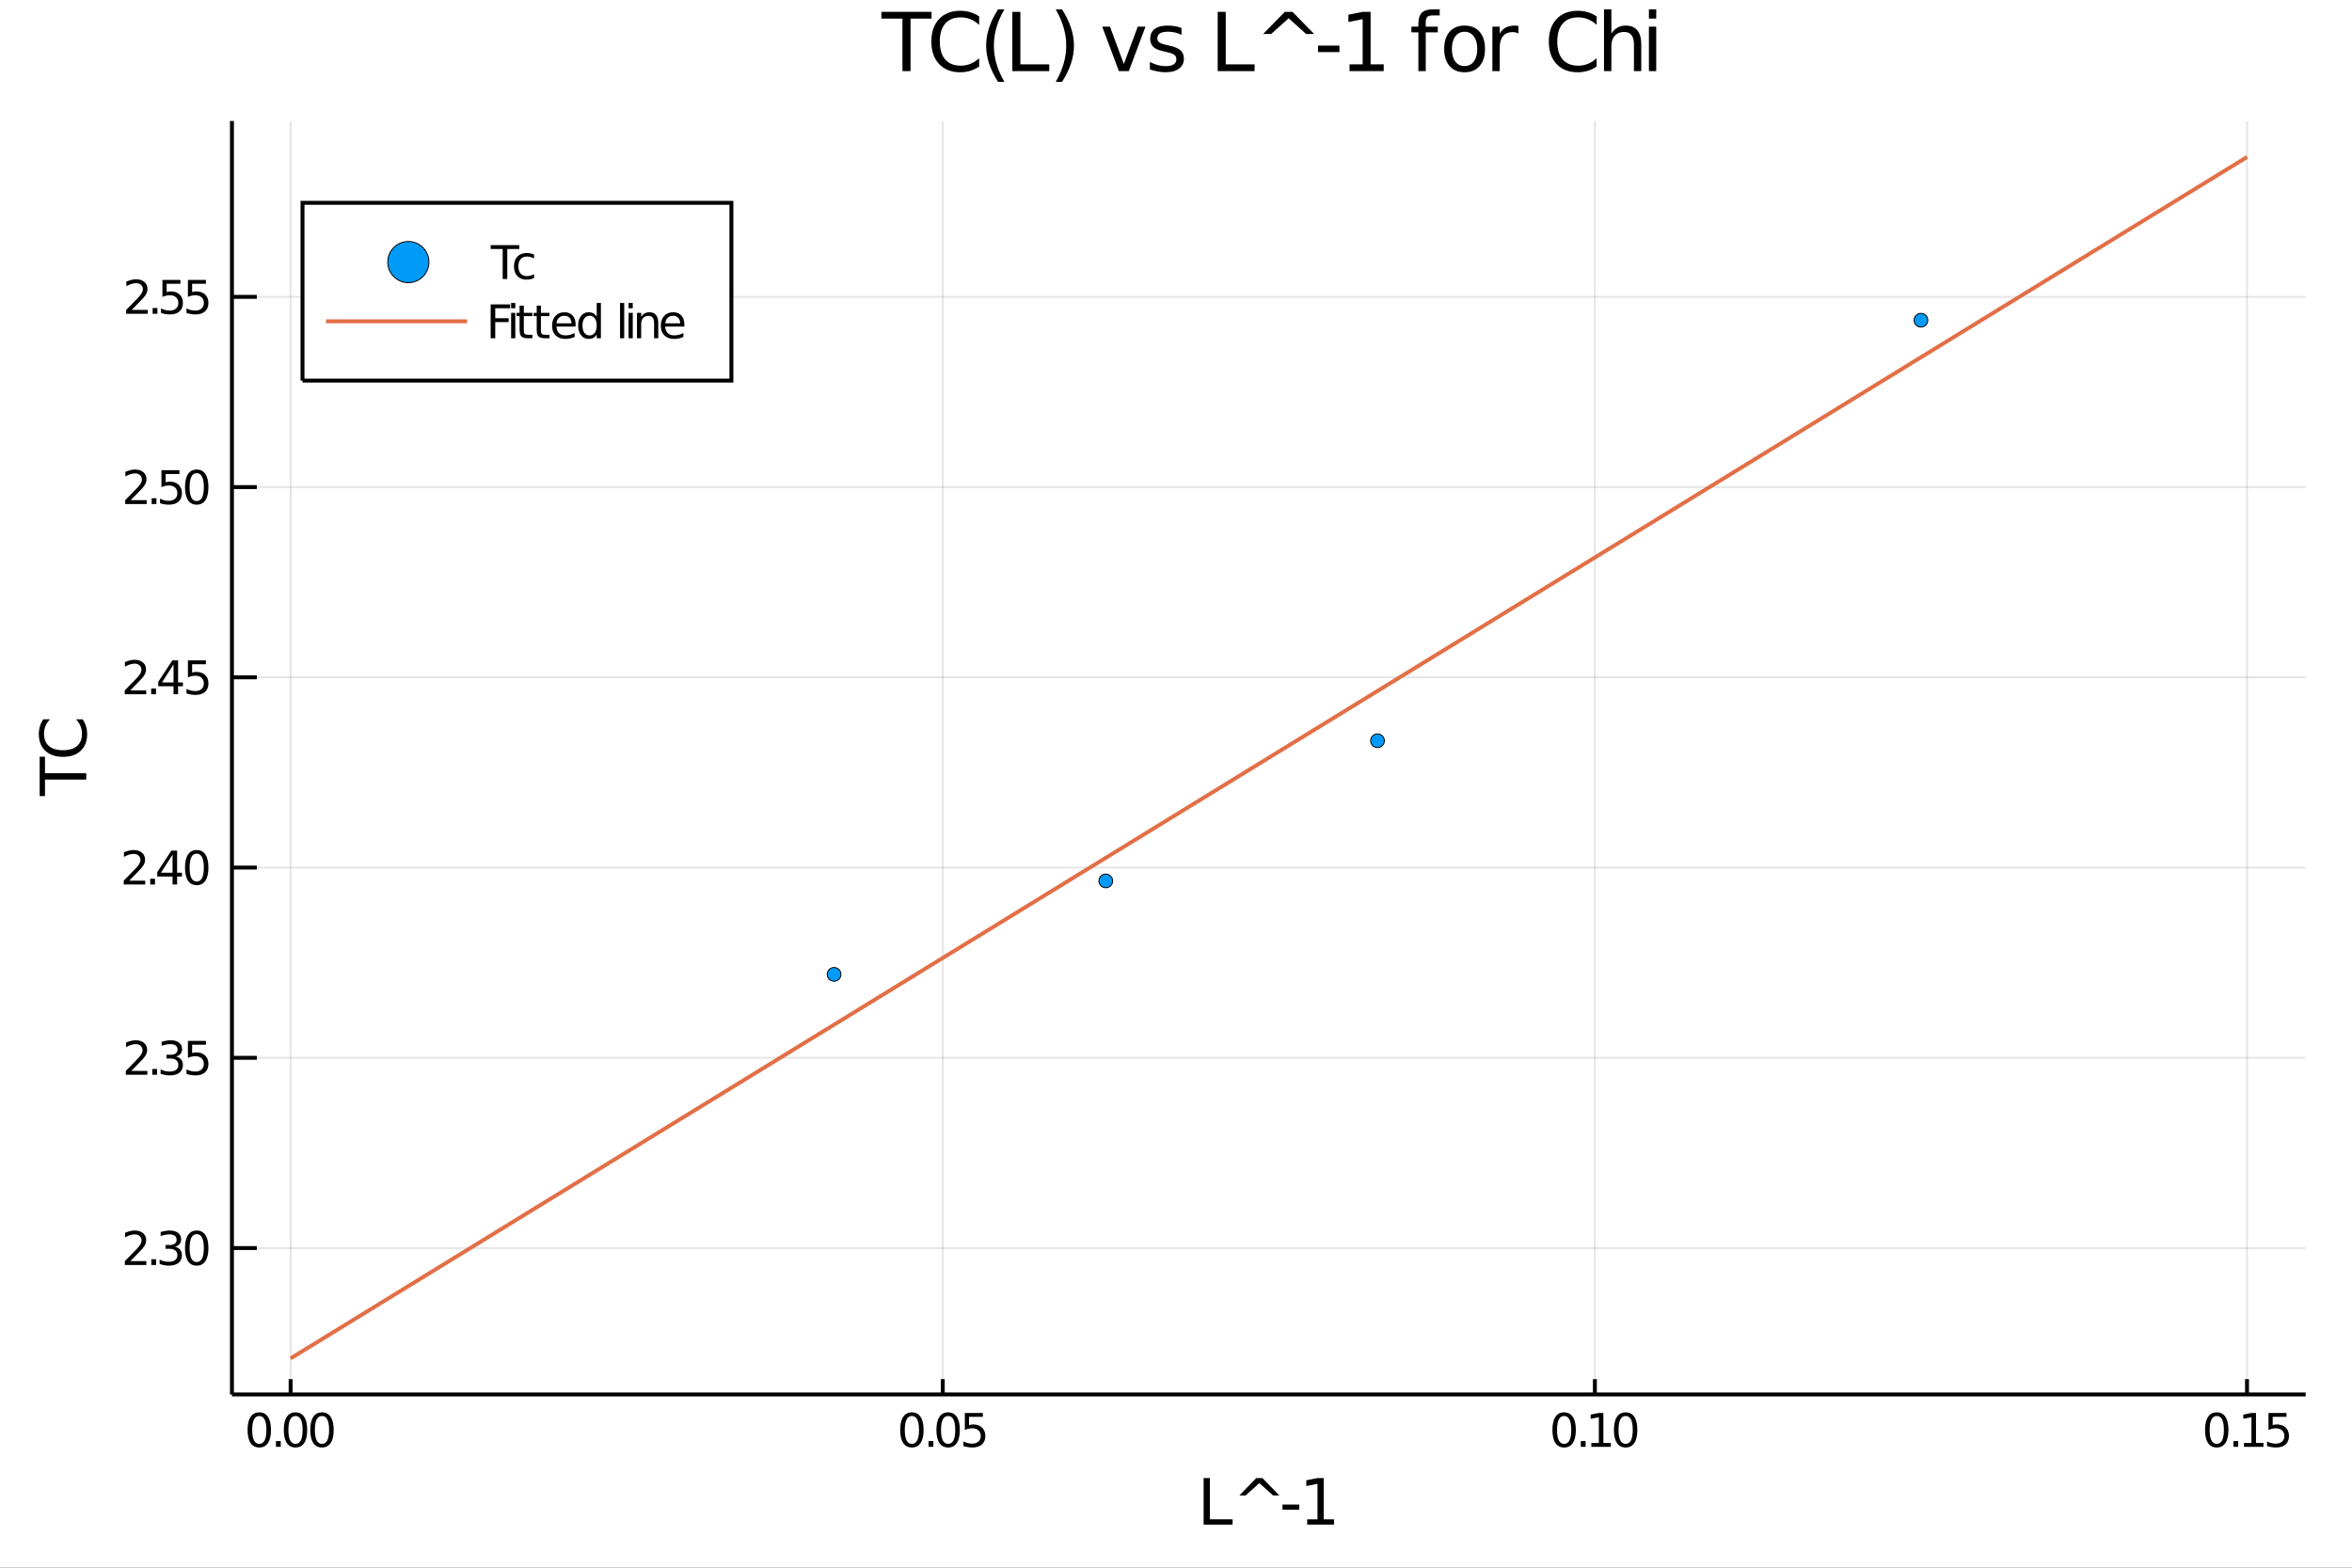 <?xml version="1.0" encoding="utf-8"?>
<svg xmlns="http://www.w3.org/2000/svg" xmlns:xlink="http://www.w3.org/1999/xlink" width="600" height="400" viewBox="0 0 2400 1600">
<rect x="0" y="0" width="2400" height="1600" fill="#333333" stroke="none"/>
<defs>
  <clipPath id="clip2600">
    <rect x="0" y="0" width="2400" height="1600"/>
  </clipPath>
</defs>
<path clip-path="url(#clip2600)" d="
M0 1600 L2400 1600 L2400 0 L0 0  Z
  " fill="#ffffff" fill-rule="evenodd" fill-opacity="1"/>
<defs>
  <clipPath id="clip2601">
    <rect x="480" y="0" width="1681" height="1600"/>
  </clipPath>
</defs>
<path clip-path="url(#clip2600)" d="
M236.672 1423.18 L2352.76 1423.18 L2352.76 123.472 L236.672 123.472  Z
  " fill="#ffffff" fill-rule="evenodd" fill-opacity="1"/>
<defs>
  <clipPath id="clip2602">
    <rect x="236" y="123" width="2117" height="1301"/>
  </clipPath>
</defs>
<polyline clip-path="url(#clip2602)" style="stroke:#000000; stroke-width:2; stroke-opacity:0.1; fill:none" points="
  296.561,1423.18 296.561,123.472 
  "/>
<polyline clip-path="url(#clip2602)" style="stroke:#000000; stroke-width:2; stroke-opacity:0.1; fill:none" points="
  961.996,1423.18 961.996,123.472 
  "/>
<polyline clip-path="url(#clip2602)" style="stroke:#000000; stroke-width:2; stroke-opacity:0.1; fill:none" points="
  1627.43,1423.18 1627.43,123.472 
  "/>
<polyline clip-path="url(#clip2602)" style="stroke:#000000; stroke-width:2; stroke-opacity:0.1; fill:none" points="
  2292.87,1423.18 2292.87,123.472 
  "/>
<polyline clip-path="url(#clip2602)" style="stroke:#000000; stroke-width:2; stroke-opacity:0.1; fill:none" points="
  236.672,1273.78 2352.76,1273.78 
  "/>
<polyline clip-path="url(#clip2602)" style="stroke:#000000; stroke-width:2; stroke-opacity:0.1; fill:none" points="
  236.672,1079.62 2352.76,1079.62 
  "/>
<polyline clip-path="url(#clip2602)" style="stroke:#000000; stroke-width:2; stroke-opacity:0.1; fill:none" points="
  236.672,885.455 2352.76,885.455 
  "/>
<polyline clip-path="url(#clip2602)" style="stroke:#000000; stroke-width:2; stroke-opacity:0.1; fill:none" points="
  236.672,691.292 2352.76,691.292 
  "/>
<polyline clip-path="url(#clip2602)" style="stroke:#000000; stroke-width:2; stroke-opacity:0.1; fill:none" points="
  236.672,497.129 2352.76,497.129 
  "/>
<polyline clip-path="url(#clip2602)" style="stroke:#000000; stroke-width:2; stroke-opacity:0.1; fill:none" points="
  236.672,302.966 2352.76,302.966 
  "/>
<polyline clip-path="url(#clip2600)" style="stroke:#000000; stroke-width:4; stroke-opacity:1; fill:none" points="
  236.672,1423.18 2352.76,1423.18 
  "/>
<polyline clip-path="url(#clip2600)" style="stroke:#000000; stroke-width:4; stroke-opacity:1; fill:none" points="
  236.672,1423.18 236.672,123.472 
  "/>
<polyline clip-path="url(#clip2600)" style="stroke:#000000; stroke-width:4; stroke-opacity:1; fill:none" points="
  296.561,1423.18 296.561,1407.58 
  "/>
<polyline clip-path="url(#clip2600)" style="stroke:#000000; stroke-width:4; stroke-opacity:1; fill:none" points="
  961.996,1423.18 961.996,1407.58 
  "/>
<polyline clip-path="url(#clip2600)" style="stroke:#000000; stroke-width:4; stroke-opacity:1; fill:none" points="
  1627.43,1423.18 1627.43,1407.58 
  "/>
<polyline clip-path="url(#clip2600)" style="stroke:#000000; stroke-width:4; stroke-opacity:1; fill:none" points="
  2292.87,1423.18 2292.87,1407.58 
  "/>
<polyline clip-path="url(#clip2600)" style="stroke:#000000; stroke-width:4; stroke-opacity:1; fill:none" points="
  236.672,1273.78 262.065,1273.78 
  "/>
<polyline clip-path="url(#clip2600)" style="stroke:#000000; stroke-width:4; stroke-opacity:1; fill:none" points="
  236.672,1079.62 262.065,1079.62 
  "/>
<polyline clip-path="url(#clip2600)" style="stroke:#000000; stroke-width:4; stroke-opacity:1; fill:none" points="
  236.672,885.455 262.065,885.455 
  "/>
<polyline clip-path="url(#clip2600)" style="stroke:#000000; stroke-width:4; stroke-opacity:1; fill:none" points="
  236.672,691.292 262.065,691.292 
  "/>
<polyline clip-path="url(#clip2600)" style="stroke:#000000; stroke-width:4; stroke-opacity:1; fill:none" points="
  236.672,497.129 262.065,497.129 
  "/>
<polyline clip-path="url(#clip2600)" style="stroke:#000000; stroke-width:4; stroke-opacity:1; fill:none" points="
  236.672,302.966 262.065,302.966 
  "/>
<path clip-path="url(#clip2600)" d="M 0 0 M264.57 1445.17 Q260.959 1445.17 259.131 1448.74 Q257.325 1452.28 257.325 1459.41 Q257.325 1466.51 259.131 1470.08 Q260.959 1473.62 264.57 1473.62 Q268.205 1473.62 270.01 1470.08 Q271.839 1466.51 271.839 1459.41 Q271.839 1452.28 270.01 1448.74 Q268.205 1445.17 264.57 1445.17 M264.57 1441.47 Q270.38 1441.47 273.436 1446.07 Q276.515 1450.66 276.515 1459.41 Q276.515 1468.13 273.436 1472.74 Q270.38 1477.32 264.57 1477.32 Q258.76 1477.32 255.681 1472.74 Q252.626 1468.13 252.626 1459.41 Q252.626 1450.66 255.681 1446.07 Q258.76 1441.47 264.57 1441.47 Z" fill="#000000" fill-rule="evenodd" fill-opacity="1" /><path clip-path="url(#clip2600)" d="M 0 0 M281.584 1470.77 L286.468 1470.77 L286.468 1476.65 L281.584 1476.65 L281.584 1470.77 Z" fill="#000000" fill-rule="evenodd" fill-opacity="1" /><path clip-path="url(#clip2600)" d="M 0 0 M301.538 1445.17 Q297.927 1445.17 296.098 1448.74 Q294.292 1452.28 294.292 1459.41 Q294.292 1466.51 296.098 1470.08 Q297.927 1473.62 301.538 1473.62 Q305.172 1473.62 306.978 1470.08 Q308.806 1466.51 308.806 1459.41 Q308.806 1452.28 306.978 1448.74 Q305.172 1445.17 301.538 1445.17 M301.538 1441.47 Q307.348 1441.47 310.403 1446.07 Q313.482 1450.66 313.482 1459.41 Q313.482 1468.13 310.403 1472.74 Q307.348 1477.32 301.538 1477.32 Q295.728 1477.32 292.649 1472.74 Q289.593 1468.13 289.593 1459.41 Q289.593 1450.66 292.649 1446.07 Q295.728 1441.47 301.538 1441.47 Z" fill="#000000" fill-rule="evenodd" fill-opacity="1" /><path clip-path="url(#clip2600)" d="M 0 0 M328.551 1445.17 Q324.94 1445.17 323.112 1448.74 Q321.306 1452.28 321.306 1459.41 Q321.306 1466.51 323.112 1470.08 Q324.94 1473.62 328.551 1473.62 Q332.186 1473.62 333.991 1470.08 Q335.82 1466.51 335.82 1459.41 Q335.82 1452.28 333.991 1448.74 Q332.186 1445.17 328.551 1445.17 M328.551 1441.47 Q334.362 1441.47 337.417 1446.07 Q340.496 1450.66 340.496 1459.41 Q340.496 1468.13 337.417 1472.74 Q334.362 1477.32 328.551 1477.32 Q322.741 1477.32 319.663 1472.74 Q316.607 1468.13 316.607 1459.41 Q316.607 1450.66 319.663 1446.07 Q322.741 1441.47 328.551 1441.47 Z" fill="#000000" fill-rule="evenodd" fill-opacity="1" /><path clip-path="url(#clip2600)" d="M 0 0 M930.503 1445.17 Q926.892 1445.17 925.064 1448.74 Q923.258 1452.28 923.258 1459.41 Q923.258 1466.51 925.064 1470.08 Q926.892 1473.62 930.503 1473.62 Q934.138 1473.62 935.943 1470.08 Q937.772 1466.51 937.772 1459.41 Q937.772 1452.28 935.943 1448.74 Q934.138 1445.17 930.503 1445.17 M930.503 1441.47 Q936.313 1441.47 939.369 1446.07 Q942.448 1450.66 942.448 1459.41 Q942.448 1468.13 939.369 1472.74 Q936.313 1477.32 930.503 1477.32 Q924.693 1477.32 921.614 1472.74 Q918.559 1468.13 918.559 1459.41 Q918.559 1450.66 921.614 1446.07 Q924.693 1441.47 930.503 1441.47 Z" fill="#000000" fill-rule="evenodd" fill-opacity="1" /><path clip-path="url(#clip2600)" d="M 0 0 M947.517 1470.77 L952.401 1470.77 L952.401 1476.65 L947.517 1476.65 L947.517 1470.77 Z" fill="#000000" fill-rule="evenodd" fill-opacity="1" /><path clip-path="url(#clip2600)" d="M 0 0 M967.471 1445.17 Q963.86 1445.17 962.031 1448.74 Q960.225 1452.28 960.225 1459.41 Q960.225 1466.51 962.031 1470.08 Q963.86 1473.62 967.471 1473.62 Q971.105 1473.62 972.91 1470.08 Q974.739 1466.51 974.739 1459.41 Q974.739 1452.28 972.91 1448.74 Q971.105 1445.17 967.471 1445.17 M967.471 1441.47 Q973.281 1441.47 976.336 1446.07 Q979.415 1450.66 979.415 1459.41 Q979.415 1468.13 976.336 1472.74 Q973.281 1477.32 967.471 1477.32 Q961.661 1477.32 958.582 1472.74 Q955.526 1468.13 955.526 1459.41 Q955.526 1450.66 958.582 1446.07 Q961.661 1441.47 967.471 1441.47 Z" fill="#000000" fill-rule="evenodd" fill-opacity="1" /><path clip-path="url(#clip2600)" d="M 0 0 M984.531 1442.09 L1002.89 1442.09 L1002.89 1446.03 L988.813 1446.03 L988.813 1454.5 Q989.832 1454.15 990.85 1453.99 Q991.869 1453.8 992.887 1453.8 Q998.674 1453.8 1002.05 1456.98 Q1005.43 1460.15 1005.43 1465.56 Q1005.43 1471.14 1001.96 1474.24 Q998.489 1477.32 992.17 1477.32 Q989.994 1477.32 987.725 1476.95 Q985.48 1476.58 983.072 1475.84 L983.072 1471.14 Q985.156 1472.28 987.378 1472.83 Q989.6 1473.39 992.077 1473.39 Q996.082 1473.39 998.42 1471.28 Q1000.76 1469.18 1000.76 1465.56 Q1000.76 1461.95 998.42 1459.85 Q996.082 1457.74 992.077 1457.74 Q990.202 1457.74 988.327 1458.16 Q986.475 1458.57 984.531 1459.45 L984.531 1442.09 Z" fill="#000000" fill-rule="evenodd" fill-opacity="1" /><path clip-path="url(#clip2600)" d="M 0 0 M1596.05 1445.17 Q1592.44 1445.17 1590.61 1448.74 Q1588.81 1452.28 1588.81 1459.41 Q1588.81 1466.51 1590.61 1470.08 Q1592.44 1473.62 1596.05 1473.62 Q1599.69 1473.62 1601.49 1470.08 Q1603.32 1466.51 1603.32 1459.41 Q1603.32 1452.28 1601.49 1448.74 Q1599.69 1445.17 1596.05 1445.17 M1596.05 1441.47 Q1601.86 1441.47 1604.92 1446.07 Q1608 1450.66 1608 1459.41 Q1608 1468.13 1604.92 1472.74 Q1601.86 1477.32 1596.05 1477.32 Q1590.24 1477.32 1587.17 1472.74 Q1584.11 1468.13 1584.11 1459.41 Q1584.11 1450.66 1587.17 1446.07 Q1590.24 1441.47 1596.05 1441.47 Z" fill="#000000" fill-rule="evenodd" fill-opacity="1" /><path clip-path="url(#clip2600)" d="M 0 0 M1613.07 1470.77 L1617.95 1470.77 L1617.95 1476.65 L1613.07 1476.65 L1613.07 1470.77 Z" fill="#000000" fill-rule="evenodd" fill-opacity="1" /><path clip-path="url(#clip2600)" d="M 0 0 M1623.83 1472.72 L1631.47 1472.72 L1631.47 1446.35 L1623.16 1448.02 L1623.16 1443.76 L1631.42 1442.09 L1636.1 1442.09 L1636.1 1472.72 L1643.74 1472.72 L1643.74 1476.65 L1623.83 1476.65 L1623.83 1472.72 Z" fill="#000000" fill-rule="evenodd" fill-opacity="1" /><path clip-path="url(#clip2600)" d="M 0 0 M1658.81 1445.17 Q1655.2 1445.17 1653.37 1448.74 Q1651.56 1452.28 1651.56 1459.41 Q1651.56 1466.51 1653.37 1470.08 Q1655.2 1473.62 1658.81 1473.62 Q1662.44 1473.62 1664.25 1470.08 Q1666.08 1466.51 1666.08 1459.41 Q1666.08 1452.28 1664.25 1448.74 Q1662.44 1445.17 1658.81 1445.17 M1658.81 1441.47 Q1664.62 1441.47 1667.67 1446.07 Q1670.75 1450.66 1670.75 1459.41 Q1670.75 1468.13 1667.67 1472.74 Q1664.62 1477.32 1658.81 1477.32 Q1653 1477.32 1649.92 1472.74 Q1646.86 1468.13 1646.86 1459.41 Q1646.86 1450.66 1649.92 1446.07 Q1653 1441.47 1658.81 1441.47 Z" fill="#000000" fill-rule="evenodd" fill-opacity="1" /><path clip-path="url(#clip2600)" d="M 0 0 M2261.99 1445.17 Q2258.38 1445.17 2256.55 1448.74 Q2254.74 1452.28 2254.74 1459.41 Q2254.74 1466.51 2256.55 1470.08 Q2258.38 1473.62 2261.99 1473.62 Q2265.62 1473.62 2267.43 1470.08 Q2269.26 1466.51 2269.26 1459.41 Q2269.26 1452.28 2267.43 1448.74 Q2265.62 1445.17 2261.99 1445.17 M2261.99 1441.47 Q2267.8 1441.47 2270.85 1446.07 Q2273.93 1450.66 2273.93 1459.41 Q2273.93 1468.13 2270.85 1472.74 Q2267.8 1477.32 2261.99 1477.32 Q2256.18 1477.32 2253.1 1472.74 Q2250.04 1468.13 2250.04 1459.41 Q2250.04 1450.66 2253.1 1446.07 Q2256.18 1441.47 2261.99 1441.47 Z" fill="#000000" fill-rule="evenodd" fill-opacity="1" /><path clip-path="url(#clip2600)" d="M 0 0 M2279 1470.77 L2283.89 1470.77 L2283.89 1476.65 L2279 1476.65 L2279 1470.77 Z" fill="#000000" fill-rule="evenodd" fill-opacity="1" /><path clip-path="url(#clip2600)" d="M 0 0 M2289.76 1472.72 L2297.4 1472.72 L2297.4 1446.35 L2289.09 1448.02 L2289.09 1443.76 L2297.36 1442.09 L2302.03 1442.09 L2302.03 1472.72 L2309.67 1472.72 L2309.67 1476.65 L2289.76 1476.65 L2289.76 1472.72 Z" fill="#000000" fill-rule="evenodd" fill-opacity="1" /><path clip-path="url(#clip2600)" d="M 0 0 M2314.79 1442.09 L2333.14 1442.09 L2333.14 1446.03 L2319.07 1446.03 L2319.07 1454.5 Q2320.09 1454.15 2321.11 1453.99 Q2322.13 1453.8 2323.14 1453.8 Q2328.93 1453.8 2332.31 1456.98 Q2335.69 1460.15 2335.69 1465.56 Q2335.69 1471.14 2332.22 1474.24 Q2328.75 1477.32 2322.43 1477.32 Q2320.25 1477.32 2317.98 1476.95 Q2315.74 1476.58 2313.33 1475.84 L2313.33 1471.14 Q2315.41 1472.28 2317.64 1472.83 Q2319.86 1473.39 2322.33 1473.39 Q2326.34 1473.39 2328.68 1471.28 Q2331.01 1469.18 2331.01 1465.56 Q2331.01 1461.95 2328.68 1459.85 Q2326.34 1457.74 2322.33 1457.74 Q2320.46 1457.74 2318.58 1458.16 Q2316.73 1458.57 2314.79 1459.45 L2314.79 1442.09 Z" fill="#000000" fill-rule="evenodd" fill-opacity="1" /><path clip-path="url(#clip2600)" d="M 0 0 M133.019 1287.13 L149.339 1287.13 L149.339 1291.06 L127.394 1291.06 L127.394 1287.13 Q130.056 1284.37 134.64 1279.74 Q139.246 1275.09 140.427 1273.75 Q142.672 1271.22 143.552 1269.49 Q144.455 1267.73 144.455 1266.04 Q144.455 1263.28 142.51 1261.55 Q140.589 1259.81 137.487 1259.81 Q135.288 1259.81 132.834 1260.58 Q130.404 1261.34 127.626 1262.89 L127.626 1258.17 Q130.45 1257.03 132.904 1256.45 Q135.357 1255.88 137.394 1255.88 Q142.765 1255.88 145.959 1258.56 Q149.154 1261.25 149.154 1265.74 Q149.154 1267.87 148.343 1269.79 Q147.556 1271.69 145.45 1274.28 Q144.871 1274.95 141.769 1278.17 Q138.667 1281.36 133.019 1287.13 Z" fill="#000000" fill-rule="evenodd" fill-opacity="1" /><path clip-path="url(#clip2600)" d="M 0 0 M154.408 1285.18 L159.292 1285.18 L159.292 1291.06 L154.408 1291.06 L154.408 1285.18 Z" fill="#000000" fill-rule="evenodd" fill-opacity="1" /><path clip-path="url(#clip2600)" d="M 0 0 M178.528 1272.43 Q181.885 1273.14 183.76 1275.41 Q185.658 1277.68 185.658 1281.01 Q185.658 1286.13 182.139 1288.93 Q178.621 1291.73 172.14 1291.73 Q169.964 1291.73 167.649 1291.29 Q165.357 1290.88 162.903 1290.02 L162.903 1285.51 Q164.848 1286.64 167.163 1287.22 Q169.478 1287.8 172.001 1287.8 Q176.399 1287.8 178.69 1286.06 Q181.005 1284.33 181.005 1281.01 Q181.005 1277.96 178.852 1276.25 Q176.723 1274.51 172.903 1274.51 L168.876 1274.51 L168.876 1270.67 L173.089 1270.67 Q176.538 1270.67 178.366 1269.3 Q180.195 1267.91 180.195 1265.32 Q180.195 1262.66 178.297 1261.25 Q176.422 1259.81 172.903 1259.81 Q170.982 1259.81 168.783 1260.23 Q166.584 1260.64 163.945 1261.52 L163.945 1257.36 Q166.607 1256.62 168.922 1256.25 Q171.26 1255.88 173.32 1255.88 Q178.644 1255.88 181.746 1258.31 Q184.848 1260.71 184.848 1264.83 Q184.848 1267.7 183.204 1269.7 Q181.561 1271.66 178.528 1272.43 Z" fill="#000000" fill-rule="evenodd" fill-opacity="1" /><path clip-path="url(#clip2600)" d="M 0 0 M200.727 1259.58 Q197.116 1259.58 195.288 1263.14 Q193.482 1266.69 193.482 1273.82 Q193.482 1280.92 195.288 1284.49 Q197.116 1288.03 200.727 1288.03 Q204.362 1288.03 206.167 1284.49 Q207.996 1280.92 207.996 1273.82 Q207.996 1266.69 206.167 1263.14 Q204.362 1259.58 200.727 1259.58 M200.727 1255.88 Q206.538 1255.88 209.593 1260.48 Q212.672 1265.07 212.672 1273.82 Q212.672 1282.54 209.593 1287.15 Q206.538 1291.73 200.727 1291.73 Q194.917 1291.73 191.839 1287.15 Q188.783 1282.54 188.783 1273.82 Q188.783 1265.07 191.839 1260.48 Q194.917 1255.88 200.727 1255.88 Z" fill="#000000" fill-rule="evenodd" fill-opacity="1" /><path clip-path="url(#clip2600)" d="M 0 0 M134.015 1092.96 L150.334 1092.96 L150.334 1096.9 L128.39 1096.9 L128.39 1092.96 Q131.052 1090.21 135.635 1085.58 Q140.242 1080.93 141.422 1079.58 Q143.667 1077.06 144.547 1075.32 Q145.45 1073.56 145.45 1071.88 Q145.45 1069.12 143.505 1067.38 Q141.584 1065.65 138.482 1065.65 Q136.283 1065.65 133.83 1066.41 Q131.399 1067.18 128.621 1068.73 L128.621 1064 Q131.445 1062.87 133.899 1062.29 Q136.353 1061.71 138.39 1061.71 Q143.76 1061.71 146.954 1064.4 Q150.149 1067.08 150.149 1071.57 Q150.149 1073.7 149.339 1075.63 Q148.552 1077.52 146.445 1080.12 Q145.867 1080.79 142.765 1084 Q139.663 1087.2 134.015 1092.96 Z" fill="#000000" fill-rule="evenodd" fill-opacity="1" /><path clip-path="url(#clip2600)" d="M 0 0 M155.404 1091.02 L160.288 1091.02 L160.288 1096.9 L155.404 1096.9 L155.404 1091.02 Z" fill="#000000" fill-rule="evenodd" fill-opacity="1" /><path clip-path="url(#clip2600)" d="M 0 0 M179.524 1078.26 Q182.88 1078.98 184.755 1081.25 Q186.653 1083.52 186.653 1086.85 Q186.653 1091.97 183.135 1094.77 Q179.616 1097.57 173.135 1097.57 Q170.959 1097.57 168.644 1097.13 Q166.353 1096.71 163.899 1095.86 L163.899 1091.34 Q165.843 1092.48 168.158 1093.06 Q170.473 1093.63 172.996 1093.63 Q177.394 1093.63 179.686 1091.9 Q182.001 1090.16 182.001 1086.85 Q182.001 1083.8 179.848 1082.08 Q177.718 1080.35 173.899 1080.35 L169.871 1080.35 L169.871 1076.5 L174.084 1076.5 Q177.533 1076.5 179.362 1075.14 Q181.19 1073.75 181.19 1071.16 Q181.19 1068.5 179.292 1067.08 Q177.417 1065.65 173.899 1065.65 Q171.978 1065.65 169.778 1066.06 Q167.579 1066.48 164.941 1067.36 L164.941 1063.19 Q167.603 1062.45 169.917 1062.08 Q172.255 1061.71 174.315 1061.71 Q179.64 1061.71 182.741 1064.14 Q185.843 1066.55 185.843 1070.67 Q185.843 1073.54 184.2 1075.53 Q182.556 1077.5 179.524 1078.26 Z" fill="#000000" fill-rule="evenodd" fill-opacity="1" /><path clip-path="url(#clip2600)" d="M 0 0 M191.769 1062.34 L210.125 1062.34 L210.125 1066.27 L196.051 1066.27 L196.051 1074.75 Q197.07 1074.4 198.088 1074.24 Q199.107 1074.05 200.126 1074.05 Q205.913 1074.05 209.292 1077.22 Q212.672 1080.39 212.672 1085.81 Q212.672 1091.39 209.2 1094.49 Q205.727 1097.57 199.408 1097.57 Q197.232 1097.57 194.963 1097.2 Q192.718 1096.83 190.311 1096.09 L190.311 1091.39 Q192.394 1092.52 194.616 1093.08 Q196.838 1093.63 199.315 1093.63 Q203.32 1093.63 205.658 1091.53 Q207.996 1089.42 207.996 1085.81 Q207.996 1082.2 205.658 1080.09 Q203.32 1077.99 199.315 1077.99 Q197.44 1077.99 195.565 1078.4 Q193.713 1078.82 191.769 1079.7 L191.769 1062.34 Z" fill="#000000" fill-rule="evenodd" fill-opacity="1" /><path clip-path="url(#clip2600)" d="M 0 0 M131.885 898.8 L148.204 898.8 L148.204 902.735 L126.26 902.735 L126.26 898.8 Q128.922 896.045 133.505 891.416 Q138.112 886.763 139.292 885.42 Q141.538 882.897 142.417 881.161 Q143.32 879.402 143.32 877.712 Q143.32 874.957 141.376 873.221 Q139.455 871.485 136.353 871.485 Q134.154 871.485 131.7 872.249 Q129.269 873.013 126.492 874.564 L126.492 869.842 Q129.316 868.708 131.769 868.129 Q134.223 867.55 136.26 867.55 Q141.63 867.55 144.825 870.235 Q148.019 872.92 148.019 877.411 Q148.019 879.541 147.209 881.462 Q146.422 883.36 144.316 885.953 Q143.737 886.624 140.635 889.842 Q137.533 893.036 131.885 898.8 Z" fill="#000000" fill-rule="evenodd" fill-opacity="1" /><path clip-path="url(#clip2600)" d="M 0 0 M153.274 896.856 L158.158 896.856 L158.158 902.735 L153.274 902.735 L153.274 896.856 Z" fill="#000000" fill-rule="evenodd" fill-opacity="1" /><path clip-path="url(#clip2600)" d="M 0 0 M176.075 872.249 L164.269 890.698 L176.075 890.698 L176.075 872.249 M174.848 868.175 L180.727 868.175 L180.727 890.698 L185.658 890.698 L185.658 894.587 L180.727 894.587 L180.727 902.735 L176.075 902.735 L176.075 894.587 L160.473 894.587 L160.473 890.073 L174.848 868.175 Z" fill="#000000" fill-rule="evenodd" fill-opacity="1" /><path clip-path="url(#clip2600)" d="M 0 0 M200.727 871.254 Q197.116 871.254 195.288 874.819 Q193.482 878.36 193.482 885.49 Q193.482 892.596 195.288 896.161 Q197.116 899.703 200.727 899.703 Q204.362 899.703 206.167 896.161 Q207.996 892.596 207.996 885.49 Q207.996 878.36 206.167 874.819 Q204.362 871.254 200.727 871.254 M200.727 867.55 Q206.538 867.55 209.593 872.157 Q212.672 876.74 212.672 885.49 Q212.672 894.217 209.593 898.823 Q206.538 903.406 200.727 903.406 Q194.917 903.406 191.839 898.823 Q188.783 894.217 188.783 885.49 Q188.783 876.74 191.839 872.157 Q194.917 867.55 200.727 867.55 Z" fill="#000000" fill-rule="evenodd" fill-opacity="1" /><path clip-path="url(#clip2600)" d="M 0 0 M132.88 704.637 L149.2 704.637 L149.2 708.572 L127.256 708.572 L127.256 704.637 Q129.918 701.882 134.501 697.253 Q139.107 692.6 140.288 691.257 Q142.533 688.734 143.413 686.998 Q144.316 685.239 144.316 683.549 Q144.316 680.794 142.371 679.058 Q140.45 677.322 137.348 677.322 Q135.149 677.322 132.695 678.086 Q130.265 678.85 127.487 680.401 L127.487 675.679 Q130.311 674.545 132.765 673.966 Q135.218 673.387 137.255 673.387 Q142.626 673.387 145.82 676.072 Q149.015 678.757 149.015 683.248 Q149.015 685.378 148.204 687.299 Q147.417 689.197 145.311 691.79 Q144.732 692.461 141.63 695.679 Q138.529 698.873 132.88 704.637 Z" fill="#000000" fill-rule="evenodd" fill-opacity="1" /><path clip-path="url(#clip2600)" d="M 0 0 M154.269 702.693 L159.153 702.693 L159.153 708.572 L154.269 708.572 L154.269 702.693 Z" fill="#000000" fill-rule="evenodd" fill-opacity="1" /><path clip-path="url(#clip2600)" d="M 0 0 M177.07 678.086 L165.265 696.535 L177.07 696.535 L177.07 678.086 M175.843 674.012 L181.723 674.012 L181.723 696.535 L186.653 696.535 L186.653 700.424 L181.723 700.424 L181.723 708.572 L177.07 708.572 L177.07 700.424 L161.468 700.424 L161.468 695.91 L175.843 674.012 Z" fill="#000000" fill-rule="evenodd" fill-opacity="1" /><path clip-path="url(#clip2600)" d="M 0 0 M191.769 674.012 L210.125 674.012 L210.125 677.947 L196.051 677.947 L196.051 686.419 Q197.07 686.072 198.088 685.91 Q199.107 685.725 200.126 685.725 Q205.913 685.725 209.292 688.896 Q212.672 692.068 212.672 697.484 Q212.672 703.063 209.2 706.165 Q205.727 709.243 199.408 709.243 Q197.232 709.243 194.963 708.873 Q192.718 708.503 190.311 707.762 L190.311 703.063 Q192.394 704.197 194.616 704.753 Q196.838 705.308 199.315 705.308 Q203.32 705.308 205.658 703.202 Q207.996 701.095 207.996 697.484 Q207.996 693.873 205.658 691.767 Q203.32 689.66 199.315 689.66 Q197.44 689.66 195.565 690.077 Q193.713 690.494 191.769 691.373 L191.769 674.012 Z" fill="#000000" fill-rule="evenodd" fill-opacity="1" /><path clip-path="url(#clip2600)" d="M 0 0 M133.367 510.474 L149.686 510.474 L149.686 514.409 L127.742 514.409 L127.742 510.474 Q130.404 507.719 134.987 503.09 Q139.593 498.437 140.774 497.094 Q143.019 494.571 143.899 492.835 Q144.802 491.076 144.802 489.386 Q144.802 486.631 142.857 484.895 Q140.936 483.159 137.834 483.159 Q135.635 483.159 133.181 483.923 Q130.751 484.687 127.973 486.238 L127.973 481.516 Q130.797 480.382 133.251 479.803 Q135.705 479.224 137.742 479.224 Q143.112 479.224 146.306 481.909 Q149.501 484.594 149.501 489.085 Q149.501 491.215 148.691 493.136 Q147.904 495.034 145.797 497.627 Q145.218 498.298 142.117 501.516 Q139.015 504.71 133.367 510.474 Z" fill="#000000" fill-rule="evenodd" fill-opacity="1" /><path clip-path="url(#clip2600)" d="M 0 0 M154.755 508.53 L159.64 508.53 L159.64 514.409 L154.755 514.409 L154.755 508.53 Z" fill="#000000" fill-rule="evenodd" fill-opacity="1" /><path clip-path="url(#clip2600)" d="M 0 0 M164.755 479.849 L183.112 479.849 L183.112 483.784 L169.038 483.784 L169.038 492.256 Q170.056 491.909 171.075 491.747 Q172.093 491.562 173.112 491.562 Q178.899 491.562 182.278 494.733 Q185.658 497.905 185.658 503.321 Q185.658 508.9 182.186 512.002 Q178.714 515.08 172.394 515.08 Q170.218 515.08 167.95 514.71 Q165.704 514.34 163.297 513.599 L163.297 508.9 Q165.38 510.034 167.603 510.59 Q169.825 511.145 172.302 511.145 Q176.306 511.145 178.644 509.039 Q180.982 506.932 180.982 503.321 Q180.982 499.71 178.644 497.604 Q176.306 495.497 172.302 495.497 Q170.427 495.497 168.552 495.914 Q166.7 496.331 164.755 497.21 L164.755 479.849 Z" fill="#000000" fill-rule="evenodd" fill-opacity="1" /><path clip-path="url(#clip2600)" d="M 0 0 M200.727 482.928 Q197.116 482.928 195.288 486.493 Q193.482 490.034 193.482 497.164 Q193.482 504.27 195.288 507.835 Q197.116 511.377 200.727 511.377 Q204.362 511.377 206.167 507.835 Q207.996 504.27 207.996 497.164 Q207.996 490.034 206.167 486.493 Q204.362 482.928 200.727 482.928 M200.727 479.224 Q206.538 479.224 209.593 483.831 Q212.672 488.414 212.672 497.164 Q212.672 505.891 209.593 510.497 Q206.538 515.08 200.727 515.08 Q194.917 515.08 191.839 510.497 Q188.783 505.891 188.783 497.164 Q188.783 488.414 191.839 483.831 Q194.917 479.224 200.727 479.224 Z" fill="#000000" fill-rule="evenodd" fill-opacity="1" /><path clip-path="url(#clip2600)" d="M 0 0 M134.362 316.311 L150.681 316.311 L150.681 320.246 L128.737 320.246 L128.737 316.311 Q131.399 313.556 135.982 308.927 Q140.589 304.274 141.769 302.931 Q144.015 300.408 144.894 298.672 Q145.797 296.913 145.797 295.223 Q145.797 292.468 143.853 290.732 Q141.931 288.996 138.83 288.996 Q136.63 288.996 134.177 289.76 Q131.746 290.524 128.968 292.075 L128.968 287.353 Q131.793 286.219 134.246 285.64 Q136.7 285.061 138.737 285.061 Q144.107 285.061 147.302 287.746 Q150.496 290.431 150.496 294.922 Q150.496 297.052 149.686 298.973 Q148.899 300.871 146.792 303.464 Q146.214 304.135 143.112 307.353 Q140.01 310.547 134.362 316.311 Z" fill="#000000" fill-rule="evenodd" fill-opacity="1" /><path clip-path="url(#clip2600)" d="M 0 0 M155.751 314.367 L160.635 314.367 L160.635 320.246 L155.751 320.246 L155.751 314.367 Z" fill="#000000" fill-rule="evenodd" fill-opacity="1" /><path clip-path="url(#clip2600)" d="M 0 0 M165.751 285.686 L184.107 285.686 L184.107 289.621 L170.033 289.621 L170.033 298.093 Q171.052 297.746 172.07 297.584 Q173.089 297.399 174.107 297.399 Q179.894 297.399 183.274 300.57 Q186.653 303.742 186.653 309.158 Q186.653 314.737 183.181 317.839 Q179.709 320.917 173.39 320.917 Q171.214 320.917 168.945 320.547 Q166.7 320.177 164.292 319.436 L164.292 314.737 Q166.376 315.871 168.598 316.427 Q170.82 316.982 173.297 316.982 Q177.302 316.982 179.64 314.876 Q181.977 312.769 181.977 309.158 Q181.977 305.547 179.64 303.441 Q177.302 301.334 173.297 301.334 Q171.422 301.334 169.547 301.751 Q167.695 302.168 165.751 303.047 L165.751 285.686 Z" fill="#000000" fill-rule="evenodd" fill-opacity="1" /><path clip-path="url(#clip2600)" d="M 0 0 M191.769 285.686 L210.125 285.686 L210.125 289.621 L196.051 289.621 L196.051 298.093 Q197.07 297.746 198.088 297.584 Q199.107 297.399 200.126 297.399 Q205.913 297.399 209.292 300.57 Q212.672 303.742 212.672 309.158 Q212.672 314.737 209.2 317.839 Q205.727 320.917 199.408 320.917 Q197.232 320.917 194.963 320.547 Q192.718 320.177 190.311 319.436 L190.311 314.737 Q192.394 315.871 194.616 316.427 Q196.838 316.982 199.315 316.982 Q203.32 316.982 205.658 314.876 Q207.996 312.769 207.996 309.158 Q207.996 305.547 205.658 303.441 Q203.32 301.334 199.315 301.334 Q197.44 301.334 195.565 301.751 Q193.713 302.168 191.769 303.047 L191.769 285.686 Z" fill="#000000" fill-rule="evenodd" fill-opacity="1" /><path clip-path="url(#clip2600)" d="M 0 0 M899.406 12.096 L950.569 12.096 L950.569 18.983 L929.099 18.983 L929.099 72.576 L920.876 72.576 L920.876 18.983 L899.406 18.983 L899.406 12.096 Z" fill="#000000" fill-rule="evenodd" fill-opacity="1" /><path clip-path="url(#clip2600)" d="M 0 0 M999.14 16.755 L999.14 25.383 Q995.008 21.535 990.309 19.631 Q985.65 17.727 980.384 17.727 Q970.014 17.727 964.504 24.087 Q958.995 30.406 958.995 42.397 Q958.995 54.347 964.504 60.707 Q970.014 67.026 980.384 67.026 Q985.65 67.026 990.309 65.122 Q995.008 63.218 999.14 59.37 L999.14 67.918 Q994.846 70.834 990.025 72.292 Q985.245 73.751 979.898 73.751 Q966.165 73.751 958.266 65.365 Q950.367 56.94 950.367 42.397 Q950.367 27.814 958.266 19.428 Q966.165 11.002 979.898 11.002 Q985.326 11.002 990.106 12.461 Q994.927 13.878 999.14 16.755 Z" fill="#000000" fill-rule="evenodd" fill-opacity="1" /><path clip-path="url(#clip2600)" d="M 0 0 M1024.86 9.625 Q1019.43 18.942 1016.8 28.057 Q1014.17 37.171 1014.17 46.529 Q1014.17 55.886 1016.8 65.082 Q1019.48 74.237 1024.86 83.513 L1018.38 83.513 Q1012.31 73.994 1009.27 64.798 Q1006.27 55.603 1006.27 46.529 Q1006.27 37.495 1009.27 28.34 Q1012.26 19.185 1018.38 9.625 L1024.86 9.625 Z" fill="#000000" fill-rule="evenodd" fill-opacity="1" /><path clip-path="url(#clip2600)" d="M 0 0 M1033.01 12.096 L1041.19 12.096 L1041.19 65.689 L1070.64 65.689 L1070.64 72.576 L1033.01 72.576 L1033.01 12.096 Z" fill="#000000" fill-rule="evenodd" fill-opacity="1" /><path clip-path="url(#clip2600)" d="M 0 0 M1077.28 9.625 L1083.76 9.625 Q1089.84 19.185 1092.84 28.34 Q1095.88 37.495 1095.88 46.529 Q1095.88 55.603 1092.84 64.798 Q1089.84 73.994 1083.76 83.513 L1077.28 83.513 Q1082.67 74.237 1085.3 65.082 Q1087.98 55.886 1087.98 46.529 Q1087.98 37.171 1085.3 28.057 Q1082.67 18.942 1077.28 9.625 Z" fill="#000000" fill-rule="evenodd" fill-opacity="1" /><path clip-path="url(#clip2600)" d="M 0 0 M1124.72 27.206 L1132.62 27.206 L1146.8 65.284 L1160.97 27.206 L1168.87 27.206 L1151.86 72.576 L1141.73 72.576 L1124.72 27.206 Z" fill="#000000" fill-rule="evenodd" fill-opacity="1" /><path clip-path="url(#clip2600)" d="M 0 0 M1205.61 28.543 L1205.61 35.591 Q1202.45 33.971 1199.05 33.161 Q1195.65 32.35 1192 32.35 Q1186.45 32.35 1183.66 34.052 Q1180.9 35.753 1180.9 39.156 Q1180.9 41.749 1182.89 43.248 Q1184.87 44.706 1190.87 46.043 L1193.42 46.61 Q1201.36 48.311 1204.68 51.43 Q1208.04 54.509 1208.04 60.059 Q1208.04 66.378 1203.02 70.064 Q1198.04 73.751 1189.29 73.751 Q1185.64 73.751 1181.67 73.022 Q1177.74 72.333 1173.37 70.915 L1173.37 63.218 Q1177.5 65.365 1181.51 66.459 Q1185.52 67.512 1189.45 67.512 Q1194.72 67.512 1197.55 65.73 Q1200.39 63.907 1200.39 60.626 Q1200.39 57.588 1198.32 55.967 Q1196.3 54.347 1189.37 52.848 L1186.78 52.24 Q1179.85 50.782 1176.77 47.785 Q1173.69 44.746 1173.69 39.48 Q1173.69 33.08 1178.23 29.596 Q1182.77 26.112 1191.11 26.112 Q1195.24 26.112 1198.89 26.72 Q1202.54 27.327 1205.61 28.543 Z" fill="#000000" fill-rule="evenodd" fill-opacity="1" /><path clip-path="url(#clip2600)" d="M 0 0 M1242.56 12.096 L1250.74 12.096 L1250.74 65.689 L1280.19 65.689 L1280.19 72.576 L1242.56 72.576 L1242.56 12.096 Z" fill="#000000" fill-rule="evenodd" fill-opacity="1" /><path clip-path="url(#clip2600)" d="M 0 0 M1318.92 12.096 L1340.91 34.66 L1332.77 34.66 L1314.95 18.659 L1297.12 34.66 L1288.98 34.66 L1310.98 12.096 L1318.92 12.096 Z" fill="#000000" fill-rule="evenodd" fill-opacity="1" /><path clip-path="url(#clip2600)" d="M 0 0 M1344.97 46.529 L1366.8 46.529 L1366.8 53.172 L1344.97 53.172 L1344.97 46.529 Z" fill="#000000" fill-rule="evenodd" fill-opacity="1" /><path clip-path="url(#clip2600)" d="M 0 0 M1377.09 65.689 L1390.46 65.689 L1390.46 19.55 L1375.91 22.466 L1375.91 15.013 L1390.38 12.096 L1398.56 12.096 L1398.56 65.689 L1411.93 65.689 L1411.93 72.576 L1377.09 72.576 L1377.09 65.689 Z" fill="#000000" fill-rule="evenodd" fill-opacity="1" /><path clip-path="url(#clip2600)" d="M 0 0 M1469.08 9.544 L1469.08 15.742 L1461.96 15.742 Q1457.95 15.742 1456.37 17.362 Q1454.83 18.983 1454.83 23.195 L1454.83 27.206 L1467.1 27.206 L1467.1 32.999 L1454.83 32.999 L1454.83 72.576 L1447.33 72.576 L1447.33 32.999 L1440.2 32.999 L1440.2 27.206 L1447.33 27.206 L1447.33 24.046 Q1447.33 16.471 1450.86 13.028 Q1454.38 9.544 1462.04 9.544 L1469.08 9.544 Z" fill="#000000" fill-rule="evenodd" fill-opacity="1" /><path clip-path="url(#clip2600)" d="M 0 0 M1494.48 32.431 Q1488.49 32.431 1485.01 37.131 Q1481.52 41.789 1481.52 49.931 Q1481.52 58.074 1484.96 62.773 Q1488.45 67.431 1494.48 67.431 Q1500.44 67.431 1503.92 62.732 Q1507.41 58.033 1507.41 49.931 Q1507.41 41.87 1503.92 37.171 Q1500.44 32.431 1494.48 32.431 M1494.48 26.112 Q1504.21 26.112 1509.76 32.431 Q1515.31 38.751 1515.31 49.931 Q1515.31 61.071 1509.76 67.431 Q1504.21 73.751 1494.48 73.751 Q1484.72 73.751 1479.17 67.431 Q1473.66 61.071 1473.66 49.931 Q1473.66 38.751 1479.17 32.431 Q1484.72 26.112 1494.48 26.112 Z" fill="#000000" fill-rule="evenodd" fill-opacity="1" /><path clip-path="url(#clip2600)" d="M 0 0 M1549.41 34.173 Q1548.16 33.444 1546.66 33.12 Q1545.2 32.756 1543.42 32.756 Q1537.1 32.756 1533.7 36.888 Q1530.33 40.979 1530.33 48.676 L1530.33 72.576 L1522.84 72.576 L1522.84 27.206 L1530.33 27.206 L1530.33 34.254 Q1532.68 30.122 1536.45 28.138 Q1540.22 26.112 1545.61 26.112 Q1546.38 26.112 1547.31 26.234 Q1548.24 26.315 1549.37 26.517 L1549.41 34.173 Z" fill="#000000" fill-rule="evenodd" fill-opacity="1" /><path clip-path="url(#clip2600)" d="M 0 0 M1629.22 16.755 L1629.22 25.383 Q1625.09 21.535 1620.39 19.631 Q1615.73 17.727 1610.46 17.727 Q1600.09 17.727 1594.58 24.087 Q1589.07 30.406 1589.07 42.397 Q1589.07 54.347 1594.58 60.707 Q1600.09 67.026 1610.46 67.026 Q1615.73 67.026 1620.39 65.122 Q1625.09 63.218 1629.22 59.37 L1629.22 67.918 Q1624.92 70.834 1620.1 72.292 Q1615.32 73.751 1609.98 73.751 Q1596.24 73.751 1588.34 65.365 Q1580.44 56.94 1580.44 42.397 Q1580.44 27.814 1588.34 19.428 Q1596.24 11.002 1609.98 11.002 Q1615.4 11.002 1620.18 12.461 Q1625 13.878 1629.22 16.755 Z" fill="#000000" fill-rule="evenodd" fill-opacity="1" /><path clip-path="url(#clip2600)" d="M 0 0 M1674.75 45.192 L1674.75 72.576 L1667.3 72.576 L1667.3 45.435 Q1667.3 38.994 1664.78 35.794 Q1662.27 32.594 1657.25 32.594 Q1651.21 32.594 1647.73 36.442 Q1644.25 40.29 1644.25 46.934 L1644.25 72.576 L1636.75 72.576 L1636.75 9.544 L1644.25 9.544 L1644.25 34.254 Q1646.92 30.163 1650.52 28.138 Q1654.17 26.112 1658.91 26.112 Q1666.73 26.112 1670.74 30.973 Q1674.75 35.794 1674.75 45.192 Z" fill="#000000" fill-rule="evenodd" fill-opacity="1" /><path clip-path="url(#clip2600)" d="M 0 0 M1682.57 27.206 L1690.02 27.206 L1690.02 72.576 L1682.57 72.576 L1682.57 27.206 M1682.57 9.544 L1690.02 9.544 L1690.02 18.983 L1682.57 18.983 L1682.57 9.544 Z" fill="#000000" fill-rule="evenodd" fill-opacity="1" /><path clip-path="url(#clip2600)" d="M 0 0 M1228.18 1508.52 L1234.61 1508.52 L1234.61 1550.63 L1257.74 1550.63 L1257.74 1556.04 L1228.18 1556.04 L1228.18 1508.52 Z" fill="#000000" fill-rule="evenodd" fill-opacity="1" /><path clip-path="url(#clip2600)" d="M 0 0 M1288.17 1508.52 L1305.46 1526.25 L1299.06 1526.25 L1285.05 1513.68 L1271.05 1526.25 L1264.65 1526.25 L1281.93 1508.52 L1288.17 1508.52 Z" fill="#000000" fill-rule="evenodd" fill-opacity="1" /><path clip-path="url(#clip2600)" d="M 0 0 M1308.64 1535.58 L1325.79 1535.58 L1325.79 1540.8 L1308.64 1540.8 L1308.64 1535.58 Z" fill="#000000" fill-rule="evenodd" fill-opacity="1" /><path clip-path="url(#clip2600)" d="M 0 0 M1333.88 1550.63 L1344.38 1550.63 L1344.38 1514.38 L1332.96 1516.67 L1332.96 1510.82 L1344.32 1508.52 L1350.75 1508.52 L1350.75 1550.63 L1361.25 1550.63 L1361.25 1556.04 L1333.88 1556.04 L1333.88 1550.63 Z" fill="#000000" fill-rule="evenodd" fill-opacity="1" /><path clip-path="url(#clip2600)" d="M 0 0 M40.484 812.507 L40.484 772.307 L45.895 772.307 L45.895 789.177 L88.004 789.177 L88.004 795.638 L45.895 795.638 L45.895 812.507 L40.484 812.507 Z" fill="#000000" fill-rule="evenodd" fill-opacity="1" /><path clip-path="url(#clip2600)" d="M 0 0 M44.144 734.145 L50.924 734.145 Q47.9 737.392 46.404 741.084 Q44.908 744.744 44.908 748.882 Q44.908 757.03 49.905 761.358 Q54.871 765.687 64.292 765.687 Q73.681 765.687 78.678 761.358 Q83.644 757.03 83.644 748.882 Q83.644 744.744 82.148 741.084 Q80.652 737.392 77.628 734.145 L84.344 734.145 Q86.635 737.519 87.781 741.306 Q88.927 745.062 88.927 749.264 Q88.927 760.053 82.339 766.26 Q75.718 772.467 64.292 772.467 Q52.834 772.467 46.245 766.26 Q39.625 760.053 39.625 749.264 Q39.625 744.999 40.771 741.243 Q41.885 737.455 44.144 734.145 Z" fill="#000000" fill-rule="evenodd" fill-opacity="1" /><circle clip-path="url(#clip2602)" cx="1960.15" cy="326.811" r="7" fill="#009af9" fill-rule="evenodd" fill-opacity="1" stroke="#000000" stroke-opacity="1" stroke-width="0.96"/>
<circle clip-path="url(#clip2602)" cx="1405.62" cy="756.013" r="7" fill="#009af9" fill-rule="evenodd" fill-opacity="1" stroke="#000000" stroke-opacity="1" stroke-width="0.96"/>
<circle clip-path="url(#clip2602)" cx="1128.35" cy="899.081" r="7" fill="#009af9" fill-rule="evenodd" fill-opacity="1" stroke="#000000" stroke-opacity="1" stroke-width="0.96"/>
<circle clip-path="url(#clip2602)" cx="851.09" cy="994.459" r="7" fill="#009af9" fill-rule="evenodd" fill-opacity="1" stroke="#000000" stroke-opacity="1" stroke-width="0.96"/>
<polyline clip-path="url(#clip2602)" style="stroke:#e26f46; stroke-width:4; stroke-opacity:1; fill:none" points="
  296.561,1386.4 316.056,1374.42 496.321,1263.7 604.653,1197.16 696.246,1140.91 795.741,1079.8 887.467,1023.46 985.807,963.058 1099.74,893.077 1201,830.887 
  1289.79,776.352 1386.59,716.894 1483.97,657.082 1591.64,590.953 1694.08,528.033 1800.6,462.61 1890.26,407.538 1999.73,340.302 2102.63,277.098 2267.5,175.839 
  2292.87,160.256 
  "/>
<path clip-path="url(#clip2600)" d="
M308.672 388.432 L746.333 388.432 L746.333 206.992 L308.672 206.992  Z
  " fill="#ffffff" fill-rule="evenodd" fill-opacity="1"/>
<polyline clip-path="url(#clip2600)" style="stroke:#000000; stroke-width:4; stroke-opacity:1; fill:none" points="
  308.672,388.432 746.333,388.432 746.333,206.992 308.672,206.992 308.672,388.432 
  "/>
<circle clip-path="url(#clip2600)" cx="416.672" cy="267.472" r="21" fill="#009af9" fill-rule="evenodd" fill-opacity="1" stroke="#000000" stroke-opacity="1" stroke-width="0.96"/>
<path clip-path="url(#clip2600)" d="M 0 0 M500.672 250.192 L529.908 250.192 L529.908 254.127 L517.639 254.127 L517.639 284.752 L512.94 284.752 L512.94 254.127 L500.672 254.127 L500.672 250.192 Z" fill="#000000" fill-rule="evenodd" fill-opacity="1" /><path clip-path="url(#clip2600)" d="M 0 0 M544.977 259.822 L544.977 263.803 Q543.172 262.808 541.343 262.322 Q539.537 261.812 537.685 261.812 Q533.542 261.812 531.25 264.451 Q528.959 267.067 528.959 271.812 Q528.959 276.558 531.25 279.197 Q533.542 281.812 537.685 281.812 Q539.537 281.812 541.343 281.326 Q543.172 280.817 544.977 279.822 L544.977 283.757 Q543.195 284.59 541.273 285.007 Q539.375 285.423 537.222 285.423 Q531.366 285.423 527.917 281.743 Q524.468 278.062 524.468 271.812 Q524.468 265.47 527.94 261.836 Q531.435 258.201 537.5 258.201 Q539.468 258.201 541.343 258.618 Q543.218 259.012 544.977 259.822 Z" fill="#000000" fill-rule="evenodd" fill-opacity="1" /><polyline clip-path="url(#clip2600)" style="stroke:#e26f46; stroke-width:4; stroke-opacity:1; fill:none" points="
  332.672,327.952 476.672,327.952 
  "/>
<path clip-path="url(#clip2600)" d="M 0 0 M500.672 310.672 L520.533 310.672 L520.533 314.607 L505.348 314.607 L505.348 324.792 L519.051 324.792 L519.051 328.728 L505.348 328.728 L505.348 345.232 L500.672 345.232 L500.672 310.672 Z" fill="#000000" fill-rule="evenodd" fill-opacity="1" /><path clip-path="url(#clip2600)" d="M 0 0 M521.551 319.306 L525.81 319.306 L525.81 345.232 L521.551 345.232 L521.551 319.306 M521.551 309.214 L525.81 309.214 L525.81 314.607 L521.551 314.607 L521.551 309.214 Z" fill="#000000" fill-rule="evenodd" fill-opacity="1" /><path clip-path="url(#clip2600)" d="M 0 0 M534.491 311.945 L534.491 319.306 L543.264 319.306 L543.264 322.617 L534.491 322.617 L534.491 336.691 Q534.491 339.862 535.347 340.765 Q536.227 341.667 538.889 341.667 L543.264 341.667 L543.264 345.232 L538.889 345.232 Q533.959 345.232 532.084 343.403 Q530.209 341.552 530.209 336.691 L530.209 322.617 L527.084 322.617 L527.084 319.306 L530.209 319.306 L530.209 311.945 L534.491 311.945 Z" fill="#000000" fill-rule="evenodd" fill-opacity="1" /><path clip-path="url(#clip2600)" d="M 0 0 M551.945 311.945 L551.945 319.306 L560.718 319.306 L560.718 322.617 L551.945 322.617 L551.945 336.691 Q551.945 339.862 552.801 340.765 Q553.681 341.667 556.343 341.667 L560.718 341.667 L560.718 345.232 L556.343 345.232 Q551.412 345.232 549.537 343.403 Q547.662 341.552 547.662 336.691 L547.662 322.617 L544.537 322.617 L544.537 319.306 L547.662 319.306 L547.662 311.945 L551.945 311.945 Z" fill="#000000" fill-rule="evenodd" fill-opacity="1" /><path clip-path="url(#clip2600)" d="M 0 0 M587.361 331.204 L587.361 333.288 L567.778 333.288 Q568.056 337.686 570.417 340.001 Q572.801 342.292 577.037 342.292 Q579.491 342.292 581.782 341.69 Q584.097 341.089 586.366 339.885 L586.366 343.913 Q584.074 344.885 581.667 345.394 Q579.259 345.903 576.782 345.903 Q570.579 345.903 566.945 342.292 Q563.333 338.681 563.333 332.524 Q563.333 326.158 566.759 322.431 Q570.208 318.681 576.042 318.681 Q581.273 318.681 584.306 322.061 Q587.361 325.417 587.361 331.204 M583.102 329.954 Q583.056 326.459 581.134 324.376 Q579.236 322.292 576.088 322.292 Q572.523 322.292 570.37 324.306 Q568.241 326.32 567.917 329.978 L583.102 329.954 Z" fill="#000000" fill-rule="evenodd" fill-opacity="1" /><path clip-path="url(#clip2600)" d="M 0 0 M608.889 323.242 L608.889 309.214 L613.148 309.214 L613.148 345.232 L608.889 345.232 L608.889 341.343 Q607.546 343.658 605.486 344.792 Q603.449 345.903 600.579 345.903 Q595.88 345.903 592.917 342.153 Q589.977 338.403 589.977 332.292 Q589.977 326.181 592.917 322.431 Q595.88 318.681 600.579 318.681 Q603.449 318.681 605.486 319.816 Q607.546 320.927 608.889 323.242 M594.375 332.292 Q594.375 336.991 596.296 339.677 Q598.241 342.339 601.62 342.339 Q605 342.339 606.944 339.677 Q608.889 336.991 608.889 332.292 Q608.889 327.593 606.944 324.931 Q605 322.246 601.62 322.246 Q598.241 322.246 596.296 324.931 Q594.375 327.593 594.375 332.292 Z" fill="#000000" fill-rule="evenodd" fill-opacity="1" /><path clip-path="url(#clip2600)" d="M 0 0 M632.685 309.214 L636.944 309.214 L636.944 345.232 L632.685 345.232 L632.685 309.214 Z" fill="#000000" fill-rule="evenodd" fill-opacity="1" /><path clip-path="url(#clip2600)" d="M 0 0 M641.412 319.306 L645.671 319.306 L645.671 345.232 L641.412 345.232 L641.412 319.306 M641.412 309.214 L645.671 309.214 L645.671 314.607 L641.412 314.607 L641.412 309.214 Z" fill="#000000" fill-rule="evenodd" fill-opacity="1" /><path clip-path="url(#clip2600)" d="M 0 0 M671.689 329.584 L671.689 345.232 L667.43 345.232 L667.43 329.723 Q667.43 326.042 665.995 324.214 Q664.56 322.385 661.689 322.385 Q658.24 322.385 656.25 324.584 Q654.259 326.783 654.259 330.579 L654.259 345.232 L649.976 345.232 L649.976 319.306 L654.259 319.306 L654.259 323.334 Q655.787 320.996 657.847 319.839 Q659.93 318.681 662.638 318.681 Q667.106 318.681 669.398 321.459 Q671.689 324.214 671.689 329.584 Z" fill="#000000" fill-rule="evenodd" fill-opacity="1" /><path clip-path="url(#clip2600)" d="M 0 0 M698.333 331.204 L698.333 333.288 L678.749 333.288 Q679.027 337.686 681.388 340.001 Q683.773 342.292 688.009 342.292 Q690.462 342.292 692.754 341.69 Q695.069 341.089 697.337 339.885 L697.337 343.913 Q695.046 344.885 692.638 345.394 Q690.231 345.903 687.754 345.903 Q681.55 345.903 677.916 342.292 Q674.305 338.681 674.305 332.524 Q674.305 326.158 677.731 322.431 Q681.18 318.681 687.013 318.681 Q692.245 318.681 695.277 322.061 Q698.333 325.417 698.333 331.204 M694.073 329.954 Q694.027 326.459 692.106 324.376 Q690.208 322.292 687.06 322.292 Q683.495 322.292 681.342 324.306 Q679.212 326.32 678.888 329.978 L694.073 329.954 Z" fill="#000000" fill-rule="evenodd" fill-opacity="1" /></svg>
